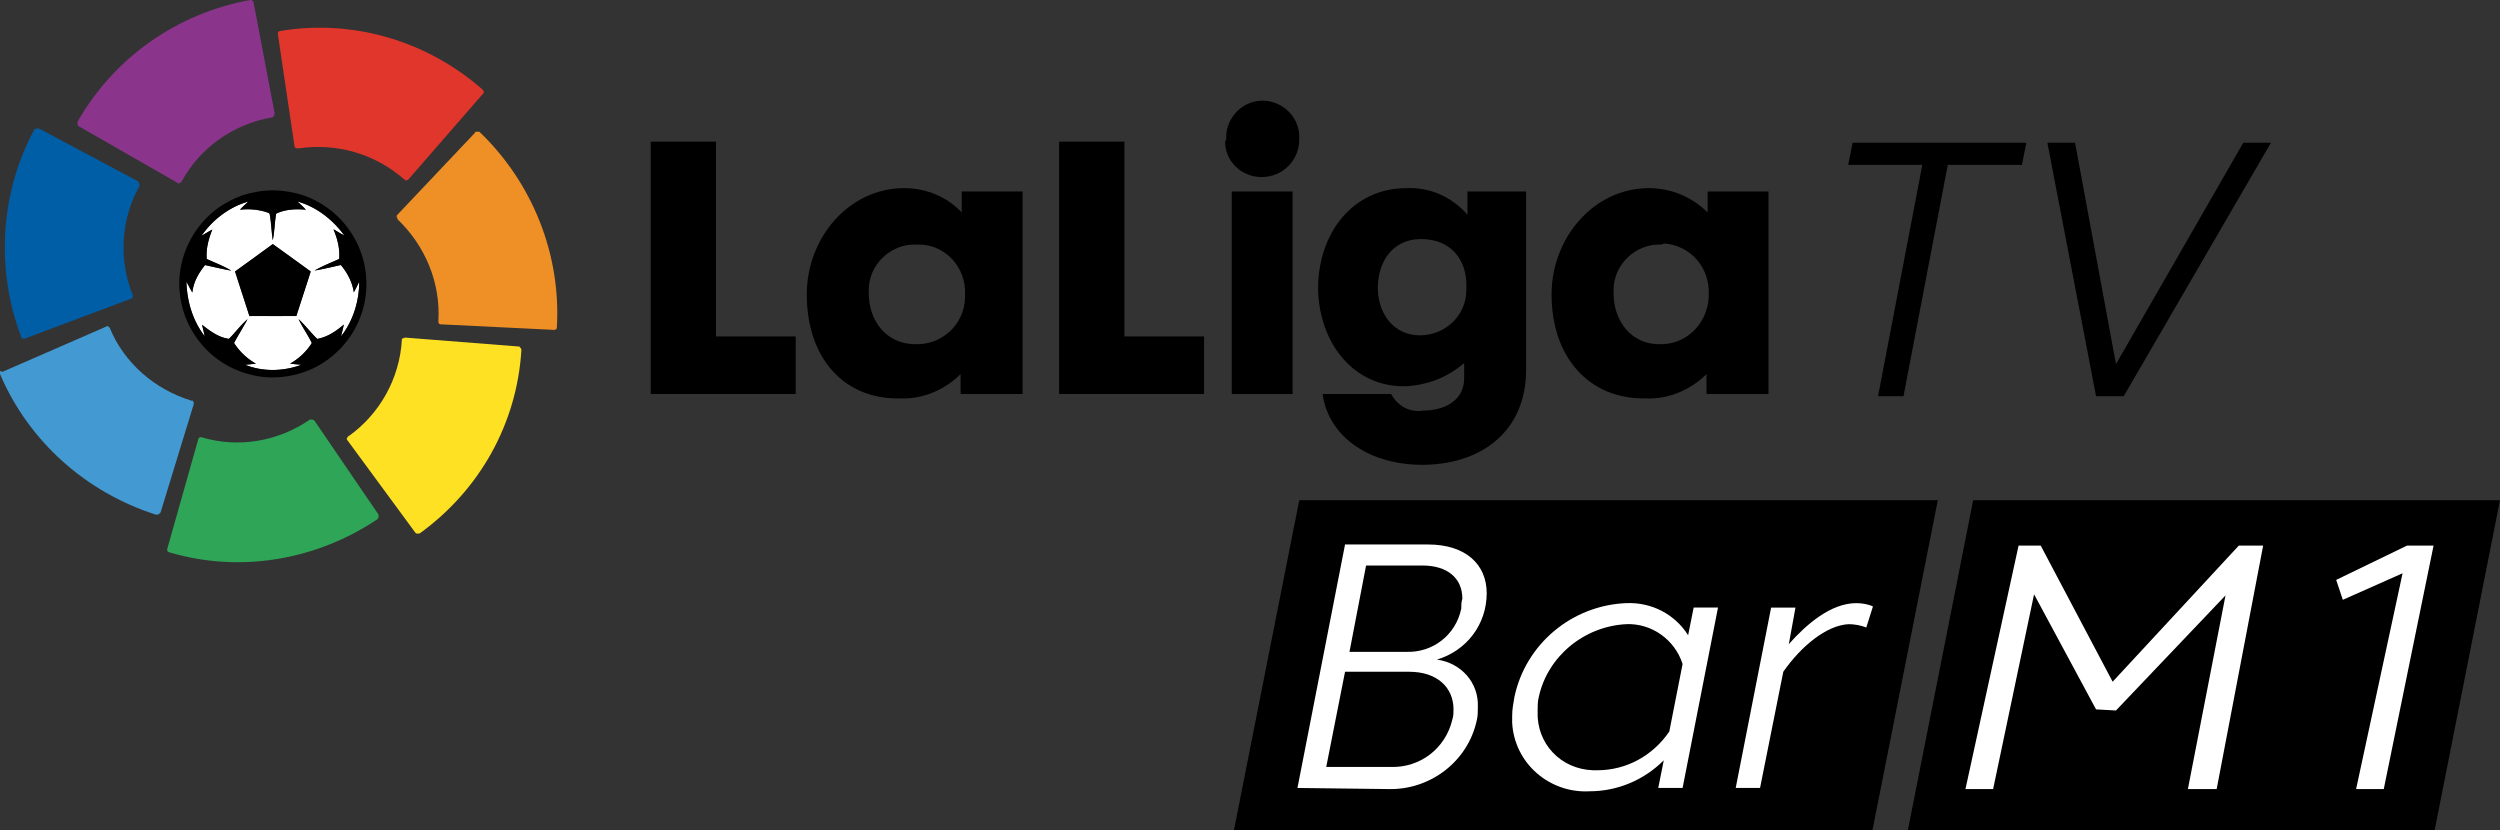 <svg width="800.36" height="265.72" enable-background="new 0 0 225.8 75" version="1.1" viewBox="0 0 800.36 265.72" xml:space="preserve" xmlns="http://www.w3.org/2000/svg">
<rect x="0" y="0" width="800.36" height="265.72" fill="#333333" stroke="none"/>
<g transform="matrix(3.543 0 0 3.543 2.5962e-6 8.3008e-6)">
	<path d="m173.7 14.9h-6.7l0.4-2h15.7l-0.4 2h-6.7l-4 20.9h-2.3z"/>
	<path d="m191.2 32.9 11.5-20h2.5l-13.3 22.9h-2.5l-4.4-22.9h2.5z"/>
	<polygon points="71.9 35.6 58.8 35.6 58.8 12.8 64.7 12.8 64.7 30.4 71.9 30.4"/>
	<path d="m82.8 22.1c-2.3-0.1-4.3 1.8-4.3 4.1v0.3c0 2.5 1.6 4.6 4.2 4.6 2.4 0.1 4.5-1.8 4.5-4.3v-0.2c0.1-2.4-1.7-4.4-4-4.5h-0.4m-9.9 4.5c0-5.1 3.8-9.6 8.8-9.6 2 0 3.9 0.8 5.2 2.2v-1.9h5.5v18.3h-5.6v-1.8c-1.4 1.4-3.4 2.3-5.5 2.2-5 0.1-8.4-3.6-8.4-9.4"/>
	<polygon points="108.8 35.6 95.7 35.6 95.7 12.8 101.6 12.8 101.6 30.4 108.8 30.4"/>
	<path d="m116.8 35.6h-5.5v-18.3h5.5zm-6-23c-0.1-1.8 1.3-3.4 3.1-3.5s3.4 1.3 3.5 3.1v0.4c0 1.9-1.5 3.4-3.4 3.4-1.8 0-3.3-1.4-3.3-3.2l0.1-0.2"/>
	<path d="m128.4 21.6c-2.6 0-3.9 2.1-3.9 4.4s1.4 4.3 3.8 4.3c2.3 0 4.2-1.8 4.2-4.1v-0.2c0.1-2.4-1.3-4.4-4.1-4.4m-9.3 4.5c0-5 3.1-9.1 8-9.1 2.1-0.1 4.1 0.8 5.5 2.4v-2.1h5.3v16.1c0 5.7-4.2 8.6-9.4 8.6-4.5 0-8.4-2.3-9-6.4h6.2c0.6 1.1 1.7 1.7 2.9 1.5 1.9 0 3.7-0.9 3.7-2.9v-1.4c-1.5 1.3-3.3 2-5.3 2.1-4.6 0.1-7.8-3.8-7.9-8.8"/>
	<path d="m150.1 22.1c-2.3-0.1-4.3 1.8-4.3 4.1v0.3c0 2.5 1.6 4.6 4.1 4.6 2.4 0.1 4.4-1.8 4.5-4.3v-0.2c0.1-2.4-1.6-4.4-4-4.6l-0.3 0.1m-9.9 4.5c0-5.1 3.8-9.6 8.8-9.6 2 0 3.9 0.8 5.3 2.2v-1.9h5.5v18.3h-5.6v-1.8c-1.4 1.4-3.4 2.3-5.5 2.2-5 0.1-8.5-3.6-8.5-9.4"/>
</g>


<g transform="matrix(.504 0 0 .504 -100.25 -0)"><g transform="matrix(7.031 0 0 7.031 198.95 0)"><path d="m7 11v0.3l0.1 0.1 8.9 5.1c0.1 0.1 0.2 0.1 0.3 0l0.1-0.1c1.7-3.1 4.7-5.2 8.2-5.8 0 0 0.1 0 0.1-0.1 0.1-0.1 0.1-0.2 0.1-0.3l-1.9-10s0-0.1-0.1-0.1c0-0.1-0.1-0.1-0.2-0.1-6.6 1.2-12.3 5.2-15.6 11" fill="#8a358b"/><path d="m1.9 30.4c0 0.1 0.1 0.2 0.2 0.2h0.1l9.6-3.6c0.1 0 0.2-0.1 0.2-0.2v-0.1c-1.3-3.2-1.1-6.9 0.6-9.9v-0.1c0-0.1-0.1-0.2-0.1-0.3l-9-4.8h-0.1c-0.1 0-0.2 0-0.3 0.1-3.1 5.7-3.5 12.7-1.2 18.7" fill="#005ea7"/><path d="m14.1 46.5c0.1 0 0.2 0 0.3-0.1l0.1-0.1 3-9.8c0-0.1 0-0.2-0.1-0.3h-0.1c-3.3-1-6.1-3.4-7.4-6.6-0.1-0.1-0.2-0.2-0.3-0.1l-9.4 4.1-0.2-0.1v0.3c2.6 6.1 7.8 10.7 14.1 12.7" fill="#439ad2"/><path d="m34.1 46.9c0.1-0.1 0.1-0.2 0.1-0.3v-0.1l-5.8-8.5c-0.1-0.1-0.2-0.1-0.3-0.1h-0.1c-2.9 2-6.5 2.6-9.8 1.6h-0.1c-0.1 0-0.2 0.1-0.2 0.2l-2.8 9.9v0.1c0 0.1 0.1 0.2 0.2 0.2 6.4 1.9 13.3 0.7 18.8-3" fill="#2ea557"/><path d="m47.1 31.6c0-0.1-0.1-0.2-0.2-0.3h-0.1l-10.2-0.8c-0.1 0-0.2 0.1-0.3 0.1v0.1c-0.2 3.5-2 6.7-4.8 8.7 0 0-0.1 0-0.1 0.1-0.1 0.1-0.1 0.2 0 0.3l6.1 8.3 0.1 0.1h0.3c5.4-3.9 8.8-9.9 9.2-16.6" fill="#fde122"/><path d="m43.3 11.9h-0.3s-0.1 0-0.1 0.1l-7 7.4c-0.1 0.1-0.1 0.2 0 0.3v0.1c2.5 2.4 3.9 5.7 3.7 9.2v0.1c0 0.1 0.1 0.2 0.2 0.2l10.2 0.5h0.1c0.1 0 0.2-0.1 0.2-0.2 0.4-6.6-2.2-13.1-7-17.7" fill="#ef9026"/><path d="m25.3 2.8c-0.1 0-0.2 0.1-0.2 0.2v0.1l1.5 10.1c0 0.1 0.1 0.2 0.2 0.2h0.2c3.4-0.5 6.9 0.5 9.5 2.8 0 0 0.1 0 0.1 0.1 0.1 0 0.2 0 0.3-0.1l6.7-7.7 0.1-0.1c0-0.1 0-0.2-0.1-0.3-5-4.4-11.7-6.4-18.3-5.3" fill="#e1362b"/></g><g transform="matrix(.911 0 0 .911 .875 .318)"><path class="cls-1" d="m357.91 163.95c7.83-11.18 19.37-20 32.57-23.74-2 1.91-4 3.69-5.86 5.72a44.54 44.54 0 0 1 17.79 1.44c1 0.53 2.75 0.43 3 1.75 1.09 6 1.2 12.07 2.1 18.06 1.31-6.11 1.24-12.42 2.4-18.56 6.39-3 13.74-3.42 20.68-2.68a66.08 66.08 0 0 0-6-5.8c13.35 3.67 24.76 12.66 32.86 23.73-2.64-1.26-5.1-2.87-7.63-4.33 2.79 6.53 4.58 13.58 4 20.72-5.73 2.62-11.66 4.87-17.09 8.06 6.14-1 12.2-2.55 18.29-3.86 4.51 5.45 8 11.91 9 19 1.42-2.37 2.53-4.9 3.79-7.35 0 13.61-4.25 27.31-12.66 38.09 0.63-2.74 1.37-5.45 1.91-8.21-5.36 4.6-11.45 8.78-18.55 10-4.57-4.38-8.34-9.53-13-13.82 2.71 5.76 6.48 10.95 9.26 16.69a42.48 42.48 0 0 1-15.18 14.36c2.62 0.34 5.25 0.54 7.9 0.82-12.49 4.62-26.86 5-39.27 0 2.51-0.28 5-0.47 7.55-0.77a43.27 43.27 0 0 1-15.26-14.44c3-5.61 6.44-11 9.44-16.6-4.77 4.12-8.49 9.31-13 13.73-7.22-1-13.19-5.44-18.72-9.83 0.58 2.67 1.32 5.31 1.81 8-8.39-10.84-12.36-24.5-12.74-38.09 1.39 2.54 2.7 5.12 4.17 7.61 0.63-7.21 4.4-13.6 8.81-19.15 6.09 1.32 12.15 2.8 18.29 3.89-5.4-3.32-11.4-5.45-17.11-8.14-0.57-7.09 1.29-14 3.93-20.53-2.52 1.38-5 2.91-7.47 4.29m23.34 25c3.25 10.38 6.81 20.67 10 31.06 10.91-0.05 21.83 0.06 32.75-0.06 3.2-10.37 6.79-20.62 10-31-8.86-6.3-17.56-12.84-26.45-19.11-8.77 6.38-17.51 12.81-26.34 19.1z" fill="#fff"/><path d="m395 133.69c11.08-2.42 22.67-1.3 33.45 2a65.79 65.79 0 0 1 36.23 30.31 65 65 0 0 1 0 63.19 65.76 65.76 0 0 1-30.16 27.87c-13.45 5.87-28.88 7.56-43.1 3.61a64.45 64.45 0 0 1-34.48-22.2 65.15 65.15 0 0 1-14.43-37.42c-1.58-24.89 12.61-49.88 34.85-61.16a57 57 0 0 1 17.64-6.2m-37 30.26c2.52-1.38 5-2.91 7.47-4.29-2.64 6.5-4.5 13.44-3.93 20.53 5.71 2.69 11.71 4.82 17.11 8.14-6.14-1.09-12.2-2.57-18.29-3.89-4.41 5.55-8.18 11.94-8.81 19.15-1.47-2.49-2.78-5.07-4.17-7.61 0.38 13.59 4.35 27.25 12.74 38.09-0.49-2.69-1.23-5.33-1.81-8 5.53 4.39 11.5 8.86 18.72 9.83 4.49-4.42 8.21-9.61 13-13.73-3 5.61-6.42 11-9.44 16.6a43.27 43.27 0 0 0 15.26 14.44c-2.52 0.3-5 0.49-7.55 0.77 12.41 5 26.78 4.65 39.27 0-2.65-0.28-5.28-0.48-7.9-0.82a42.48 42.48 0 0 0 15.18-14.36c-2.78-5.74-6.55-10.93-9.26-16.69 4.65 4.29 8.42 9.44 13 13.82 7.1-1.21 13.19-5.39 18.55-10-0.54 2.76-1.28 5.47-1.91 8.21 8.41-10.78 12.63-24.48 12.66-38.09-1.26 2.45-2.37 5-3.79 7.35-1-7.07-4.5-13.53-9-19-6.09 1.31-12.15 2.84-18.29 3.86 5.43-3.19 11.36-5.44 17.09-8.06 0.61-7.14-1.18-14.19-4-20.72 2.53 1.46 5 3.07 7.63 4.33-8.1-11.07-19.51-20.06-32.86-23.73a66.08 66.08 0 0 1 6 5.8c-6.94-0.74-14.29-0.31-20.68 2.68-1.16 6.14-1.09 12.45-2.4 18.56-0.9-6-1-12.09-2.1-18.06-0.26-1.32-2-1.22-3-1.75a44.54 44.54 0 0 0-17.79-1.44c1.83-2 3.91-3.81 5.86-5.72-13.2 3.73-24.74 12.56-32.57 23.74z"/><path d="m381.25 188.92c8.83-6.29 17.57-12.72 26.34-19.1 8.89 6.27 17.59 12.81 26.45 19.11-3.2 10.37-6.79 20.62-10 31-10.92 0.12-21.84 0-32.75 0.06-3.24-10.39-6.8-20.68-10-31.06z"/></g></g>
<path d="m779.45 265.72h-168.65l20.904-105.58h168.65z" stroke-width="3.543"/>
<path d="m653.32 174.67 23.029 43.579 40.39-43.579h7.795l-14.88 77.945h-9.212l12.046-62.002-35.075 36.847-6.377-0.354-19.841-36.847-13.109 62.356h-8.857l17.006-77.945zm117.27 0h8.503l-15.943 77.945h-8.857l14.881-69.088-19.132 8.503-2.126-6.377z" fill="#fff" stroke-width="3.543"/>
<path d="m415.95 160.14h204.43l-20.904 105.58h-204.43z" stroke-width="3.543"/>
<g transform="matrix(3.543 0 0 3.543 -179.85 -.001)" fill="#fff">
	<path d="m168 71.2 4.3-22h7.5c3.4 0 5.3 1.8 5.3 4.4 0 2.8-1.8 5.2-4.5 6 2.2 0.3 3.8 2.1 3.7 4.3 0 0.4 0 0.8-0.1 1.2-0.8 3.7-4.2 6.3-8 6.2zm14.1-7.1c0-2-1.5-3.4-4-3.4h-5.8l-1.7 8.6h5.8c2.7 0.1 5-1.7 5.6-4.3 0.1-0.3 0.1-0.6 0.1-0.9zm0.8-10c0-1.9-1.4-3-3.6-3h-5.1l-1.5 7.8h5.1c2.4 0.1 4.5-1.5 5-3.9 0-0.3 0-0.6 0.1-0.9z"/>
	<path d="m203.3 57.4 0.5-2.5h2.2l-3.2 16.3h-2.2l0.5-2.5c-1.8 1.8-4.2 2.8-6.7 2.8-3.6 0.2-6.8-2.5-7-6.2v-0.6c0-0.6 0.1-1.1 0.2-1.7 1-4.8 5.2-8.3 10.1-8.5 2.3-0.1 4.4 1 5.6 2.9zm-1.7 8.7 1.2-6.1c-0.7-2.2-2.8-3.7-5.1-3.6-3.8 0.2-7.1 2.9-7.9 6.6-0.1 0.4-0.1 0.9-0.1 1.3-0.1 2.9 2.1 5.2 5 5.3h0.4c2.6 0 5-1.3 6.5-3.5z"/>
	<path d="m211.9 60.7-2.1 10.5h-2.2l3.2-16.3h2.2l-0.6 3.3c1.6-1.8 3.8-3.7 6.1-3.7 0.5 0 1.1 0.1 1.5 0.3l-0.6 1.9c-0.5-0.2-1.1-0.3-1.6-0.3-2 0.1-4.3 2-5.9 4.3z"/>
</g>
</svg>
